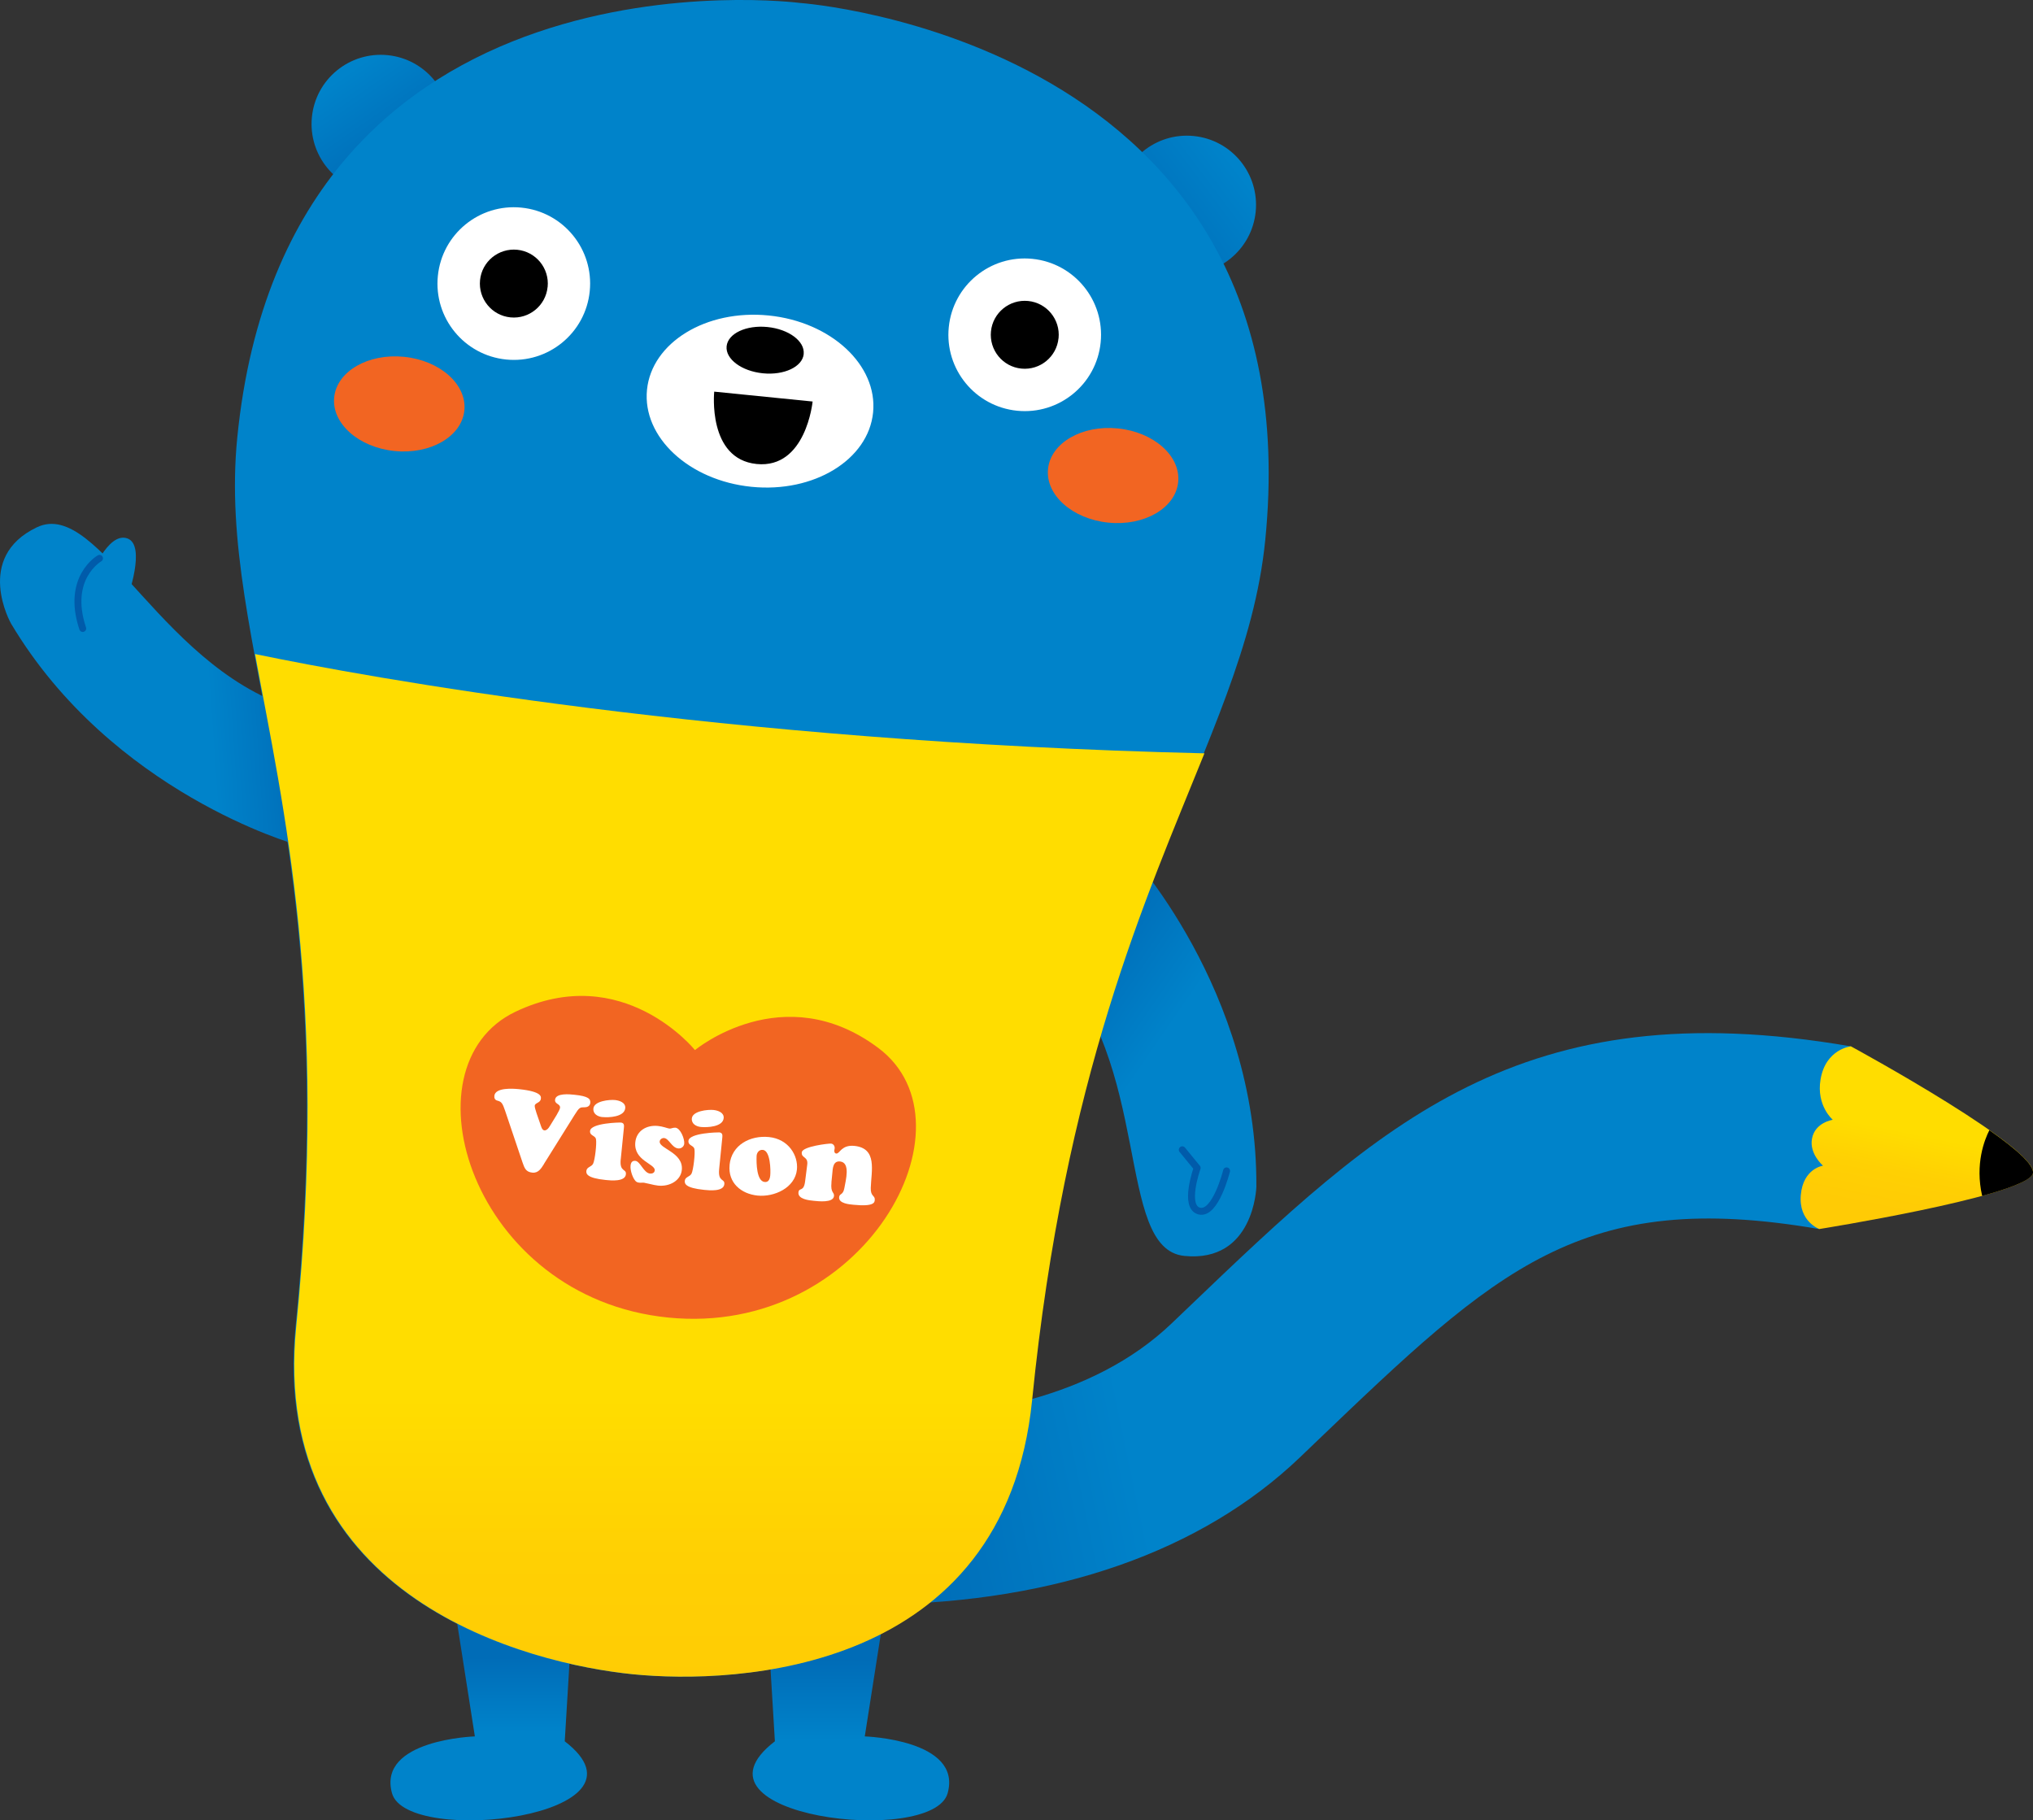 <?xml version="1.0" encoding="UTF-8"?>
<svg id="Layer_2" data-name="Layer 2" xmlns="http://www.w3.org/2000/svg" xmlns:xlink="http://www.w3.org/1999/xlink" viewBox="0 0 427.91 383.14">
  <rect x="0" y="0" width="427.91" height="383.14" fill="#333333" stroke="none"/>
  <defs>
    <style>
      .cls-1 {
        fill: #0083ca;
      }

      .cls-2 {
        fill: url(#linear-gradient-2);
      }

      .cls-3 {
        fill: #fff;
      }

      .cls-4 {
        fill: #f26522;
      }

      .cls-5 {
        fill: url(#linear-gradient-6);
      }

      .cls-6 {
        fill: none;
        stroke: #005baa;
        stroke-linecap: round;
        stroke-linejoin: round;
        stroke-width: 1.46px;
      }

      .cls-7 {
        fill: url(#linear-gradient-5);
      }

      .cls-8 {
        fill: url(#linear-gradient-7);
      }

      .cls-9 {
        fill: url(#linear-gradient-9);
      }

      .cls-10 {
        fill: url(#linear-gradient-3);
      }

      .cls-11 {
        fill: url(#linear-gradient);
      }

      .cls-12 {
        fill: url(#linear-gradient-4);
      }

      .cls-13 {
        fill: url(#linear-gradient-8);
      }
    </style>
    <linearGradient id="linear-gradient" x1="234.18" y1="285.83" x2="184.05" y2="296.25" gradientUnits="userSpaceOnUse">
      <stop offset="0" stop-color="#0083ca"/>
      <stop offset="1" stop-color="#006cb7"/>
    </linearGradient>
    <linearGradient id="linear-gradient-2" x1="102.87" y1="364.5" x2="102.87" y2="348.75" xlink:href="#linear-gradient"/>
    <linearGradient id="linear-gradient-3" x1="179.1" y1="366.45" x2="179.1" y2="349.37" xlink:href="#linear-gradient"/>
    <linearGradient id="linear-gradient-4" x1="72.79" y1="15.53" x2="84.99" y2="33.09" xlink:href="#linear-gradient"/>
    <linearGradient id="linear-gradient-5" x1="260.21" y1="35.32" x2="238.75" y2="51.42" xlink:href="#linear-gradient"/>
    <linearGradient id="linear-gradient-6" x1="43.72" y1="143.5" x2="62.92" y2="142.19" xlink:href="#linear-gradient"/>
    <linearGradient id="linear-gradient-7" x1="242.58" y1="221.73" x2="222.72" y2="208.06" xlink:href="#linear-gradient"/>
    <linearGradient id="linear-gradient-8" x1="153.59" y1="294.19" x2="153.59" y2="360.62" gradientUnits="userSpaceOnUse">
      <stop offset="0" stop-color="#fd0"/>
      <stop offset=".51" stop-color="#ffd003"/>
      <stop offset="1" stop-color="#ffcb05"/>
    </linearGradient>
    <linearGradient id="linear-gradient-9" x1="405.14" y1="238.99" x2="401.73" y2="255.59" xlink:href="#linear-gradient-8"/>
  </defs>
  <g id="Layer_1-2" data-name="Layer 1">
    <g>
      <path class="cls-11" d="m382.93,258.69c-50.12-8.64-67.68,8.18-106.17,45.03l-3.16,3.03c-20.65,19.74-51.16,30.45-88.22,30.95-4.29.06-8.44-.02-12.39-.2-20.53-.93-35.48-4.47-36.23-4.65-10.48-2.52-16.93-13.06-14.41-23.54,2.52-10.47,13.02-16.92,23.5-14.42h0c.67.16,67.46,15.49,100.77-16.36l3.15-3.01c40.8-39.05,70.26-67.27,139.79-55.29l-6.63,38.46Z"/>
      <g>
        <path class="cls-2" d="m94.96,333.58l4.99,31.89s-20.58.66-17.44,11.96c3.14,11.3,56.96,4.88,36.36-10.93l1.99-32.92"/>
        <path class="cls-10" d="m187.02,333.58l-5,31.89s20.58.66,17.44,11.96c-3.14,11.3-56.95,4.88-36.36-10.93l-1.99-32.92"/>
      </g>
      <g>
        <path class="cls-12" d="m94.62,27.55c-.8,8-7.94,13.84-15.93,13.03-8.01-.8-13.84-7.94-13.04-15.94.8-8,7.94-13.83,15.95-13.03,7.99.8,13.82,7.94,13.03,15.94Z"/>
        <path class="cls-7" d="m264.3,44.57c-.8,8-7.94,13.84-15.94,13.03-8-.8-13.83-7.94-13.03-15.94.8-8,7.94-13.84,15.94-13.03,8,.8,13.83,7.94,13.03,15.94Z"/>
      </g>
      <path class="cls-1" d="m133.11,352.38c21.67,2.17,78.24-.17,84-57.68,10.39-103.61,44.76-136.72,49.2-181C276.88,8.26,168.38.62,168.38.62c0,0-107.86-14.06-118.43,91.38-4.44,44.28,22.66,83.55,12.27,187.17-5.77,57.51,49.21,71.04,70.89,73.21Z"/>
      <path class="cls-3" d="m183.77,86.82c-1,9.96-12.46,16.96-25.6,15.64-13.15-1.32-22.99-10.46-21.99-20.42,1-9.96,12.46-16.96,25.6-15.64,13.14,1.32,22.98,10.46,21.99,20.41Z"/>
      <path d="m169.17,74.51c-.27,2.69-4.12,4.51-8.6,4.06-4.48-.45-7.9-3-7.63-5.69.27-2.69,4.12-4.5,8.6-4.05,4.48.45,7.89,2.99,7.62,5.68Z"/>
      <path class="cls-5" d="m62.25,177.73s-38.67-10.82-59.93-46.49c0,0-7.89-13.91,5.45-20.26,13.33-6.36,26.62,31.47,56.41,38.79"/>
      <path class="cls-8" d="m237.28,179s27.47,29.29,27.16,70.83c0,0-.46,15.98-15.16,14.51-14.69-1.48-6.46-40.71-28.14-62.41"/>
      <path class="cls-6" d="m258.17,246.44s-2.31,9.3-5.73,8.46c-3.42-.84-.46-9.08-.46-9.08l-3.13-3.82"/>
      <path class="cls-13" d="m217.24,294.72c6.83-68.13,24.03-105.77,36.27-136.16-102.26-2.42-176.26-16.02-199.83-20.9,5.96,32.35,15.57,72.77,8.67,141.52-5.77,57.51,49.21,71.03,70.88,73.21,21.67,2.17,78.24-.17,84.01-57.67Z"/>
      <g>
        <path class="cls-3" d="m124.13,61.29c-.88,8.83-8.76,15.27-17.59,14.38-8.83-.89-15.27-8.76-14.38-17.59.88-8.83,8.76-15.27,17.59-14.38,8.83.88,15.27,8.76,14.38,17.59Z"/>
        <path d="m115.26,60.4c-.39,3.93-3.9,6.79-7.82,6.4-3.92-.39-6.79-3.9-6.4-7.83.39-3.93,3.9-6.79,7.83-6.4,3.93.39,6.79,3.9,6.4,7.82Z"/>
        <path class="cls-3" d="m231.67,72.07c-.88,8.83-8.76,15.27-17.59,14.38-8.83-.89-15.27-8.76-14.38-17.59.89-8.83,8.76-15.27,17.59-14.38,8.82.88,15.27,8.76,14.38,17.59Z"/>
        <path d="m222.8,71.18c-.39,3.93-3.9,6.79-7.82,6.4-3.93-.39-6.79-3.9-6.4-7.83.39-3.93,3.9-6.79,7.83-6.4,3.93.39,6.79,3.9,6.4,7.83Z"/>
      </g>
      <g>
        <path class="cls-4" d="m97.74,86.39c-.55,5.48-7.13,9.3-14.69,8.54-7.56-.76-13.26-5.81-12.71-11.29.55-5.48,7.13-9.3,14.7-8.54,7.57.76,13.25,5.81,12.7,11.29Z"/>
        <path class="cls-4" d="m247.99,101.46c-.55,5.48-7.13,9.3-14.7,8.54-7.56-.76-13.25-5.81-12.7-11.29.55-5.48,7.13-9.3,14.69-8.54,7.57.76,13.26,5.81,12.71,11.29Z"/>
      </g>
      <path class="cls-4" d="m140.63,277.31c41.32,4.14,65.58-40.68,44.29-56.7-20.03-15.06-38.64.41-38.64.41,0,0-15.16-18.86-37.79-8.07-24.05,11.47-9.18,60.22,32.14,64.36Z"/>
      <g>
        <path class="cls-3" d="m114.51,244.98c-.59.92-1.18,1.96-2.46,1.83-1.37-.14-1.65-.95-2.06-2.12l-3.67-10.89c-.55-1.61-.74-1.91-1.65-2.15-.47-.12-.67-.5-.62-.99.18-1.82,3.96-1.54,5.16-1.42,4.97.5,4.67,1.66,4.63,2.02-.09.9-1.23.83-1.29,1.47-.05.5.69,2.44,1.13,3.73.17.42.34,1.37.86,1.45.78.13,1.31-1.16,1.64-1.63.34-.54,1.64-2.56,1.7-3.12.08-.85-1.14-.74-1.05-1.69.15-1.47,3.13-1.15,4.07-1.05,2.98.3,3.43.89,3.34,1.72-.07.64-.57.9-1.14.91-1.03.02-1.12-.06-2.2,1.67l-6.41,10.26Z"/>
        <path class="cls-3" d="m130.65,243.99c-.28,2.79,1.22,1.92,1.09,3.17-.16,1.61-3.17,1.31-4.23,1.2-4.07-.41-4.15-1.35-4.09-1.92.09-.85,1.06-.8,1.42-1.51.39-.8.78-4.23.61-5.13-.12-.85-1.36-.71-1.25-1.77.17-1.68,6.25-1.79,6.49-1.76.71.07.68.62.63,1.11l-.66,6.61Zm-3.85-8.87c-.99-.1-2.02-.66-1.9-1.82.16-1.56,3.35-1.89,4.55-1.77.95.1,2.27.54,2.15,1.72-.19,1.85-3.45,2-4.8,1.86Z"/>
        <path class="cls-3" d="m139.9,237.27c.42.11.79.25.96.26.23.03.43-.03.65-.1.22-.05.44-.1.65-.08,1.09.11,1.96,2.4,1.86,3.37-.06.64-.66,1.06-1.27,1-1.35-.14-1.92-2.08-2.96-2.19-.43-.04-.89.27-.94.72-.15,1.52,5.03,2.32,4.66,5.99-.22,2.22-2.53,3.55-4.99,3.3-.47-.05-1.15-.19-1.74-.34-.58-.13-1.1-.25-1.24-.27-.17-.02-.31,0-.48,0-.14,0-.29.02-.45,0-.47-.05-.71-.14-1-.55-.53-.72-.98-2.13-.89-3.03.06-.62.32-1.09,1.01-1.02,1.04.1,1.75,2.54,3.08,2.68.47.04.95-.14,1-.67.14-1.4-4.48-2.03-4.09-5.93.24-2.37,2.33-3.67,4.77-3.42.47.05.97.15,1.41.28Z"/>
        <path class="cls-3" d="m151.37,246.07c-.28,2.79,1.22,1.92,1.09,3.17-.16,1.61-3.17,1.31-4.23,1.2-4.07-.41-4.14-1.35-4.09-1.92.08-.85,1.06-.8,1.42-1.51.39-.8.78-4.23.61-5.13-.13-.85-1.37-.71-1.26-1.77.17-1.68,6.25-1.79,6.49-1.77.71.07.68.62.63,1.12l-.66,6.6Zm-3.85-8.87c-.99-.1-2.01-.66-1.9-1.81.16-1.56,3.35-1.89,4.55-1.77.95.1,2.26.54,2.15,1.72-.18,1.85-3.45,1.99-4.8,1.86Z"/>
        <path class="cls-3" d="m153.56,245.19c.42-4.24,4.38-6.26,8.29-5.87,4.14.42,6.18,3.9,5.89,6.83-.39,3.88-4.79,5.83-8.27,5.49-3.5-.35-6.28-2.71-5.9-6.45Zm6.99-3.17c-.78-.08-1.28.61-1.3,1.3-.06,1.5,0,5.19,1.63,5.45.89.14,1.16-.6,1.24-1.36.11-1.06.05-5.23-1.56-5.39Z"/>
        <path class="cls-3" d="m175.01,248.87c-.23,2.3.62,1.98.53,2.87-.15,1.47-3.29,1.1-4.26,1-.95-.09-3.36-.33-3.22-1.76.11-1.14,1.1,0,1.4-2.32l.45-3.54c.22-1.75-1.28-1.32-1.15-2.58.12-1.25,5.69-1.89,6.16-1.84.52.05.81.54.76,1.01-.02.14-.05.28-.07.42-.03.28.06.63.41.66.38.04.64-.44,1.16-.89.52-.43,1.28-.85,2.63-.72,4.9.49,3.59,5.21,3.47,8.84-.07,1.88.95,1.55.84,2.57-.04.43-.05,1.43-4.5.98-.85-.08-3.13-.27-3-1.59.09-.85.82-.37,1.1-1.9.29-1.67,1.33-5.39-.9-5.62-1.52-.15-1.54,1.49-1.64,2.56l-.18,1.82Z"/>
      </g>
      <path class="cls-9" d="m389.56,220.23s-5.3.55-6.37,6.98c-.92,5.54,2.58,8.48,2.58,8.48,0,0-3.75.52-4.38,3.98-.59,3.2,2.32,5.68,2.32,5.68,0,0-4.18.56-4.67,6.15-.5,5.6,3.9,7.18,3.9,7.18,0,0,41.41-6.61,44.8-11.35,3.29-4.6-38.17-27.11-38.17-27.11Z"/>
      <path d="m418.73,237.87c-1.02,2-3.06,7.12-1.52,13.84,5.4-1.48,9.54-3,10.52-4.36,1.13-1.59-3.04-5.29-9-9.47Z"/>
      <path d="m150.33,82.43l20.71,2.08s-1.38,14.19-11.78,13.15c-10.4-1.05-8.93-15.23-8.93-15.23Z"/>
      <path class="cls-1" d="m26.77,126s4.13-11.3,0-12.69c-4.13-1.39-7.7,8.04-7.7,8.04,0,0-9.43,2.28-4.23,13.99"/>
      <path class="cls-6" d="m20.94,117.52s-7.11,4.03-3.53,14.76"/>
    </g>
  </g>
</svg>